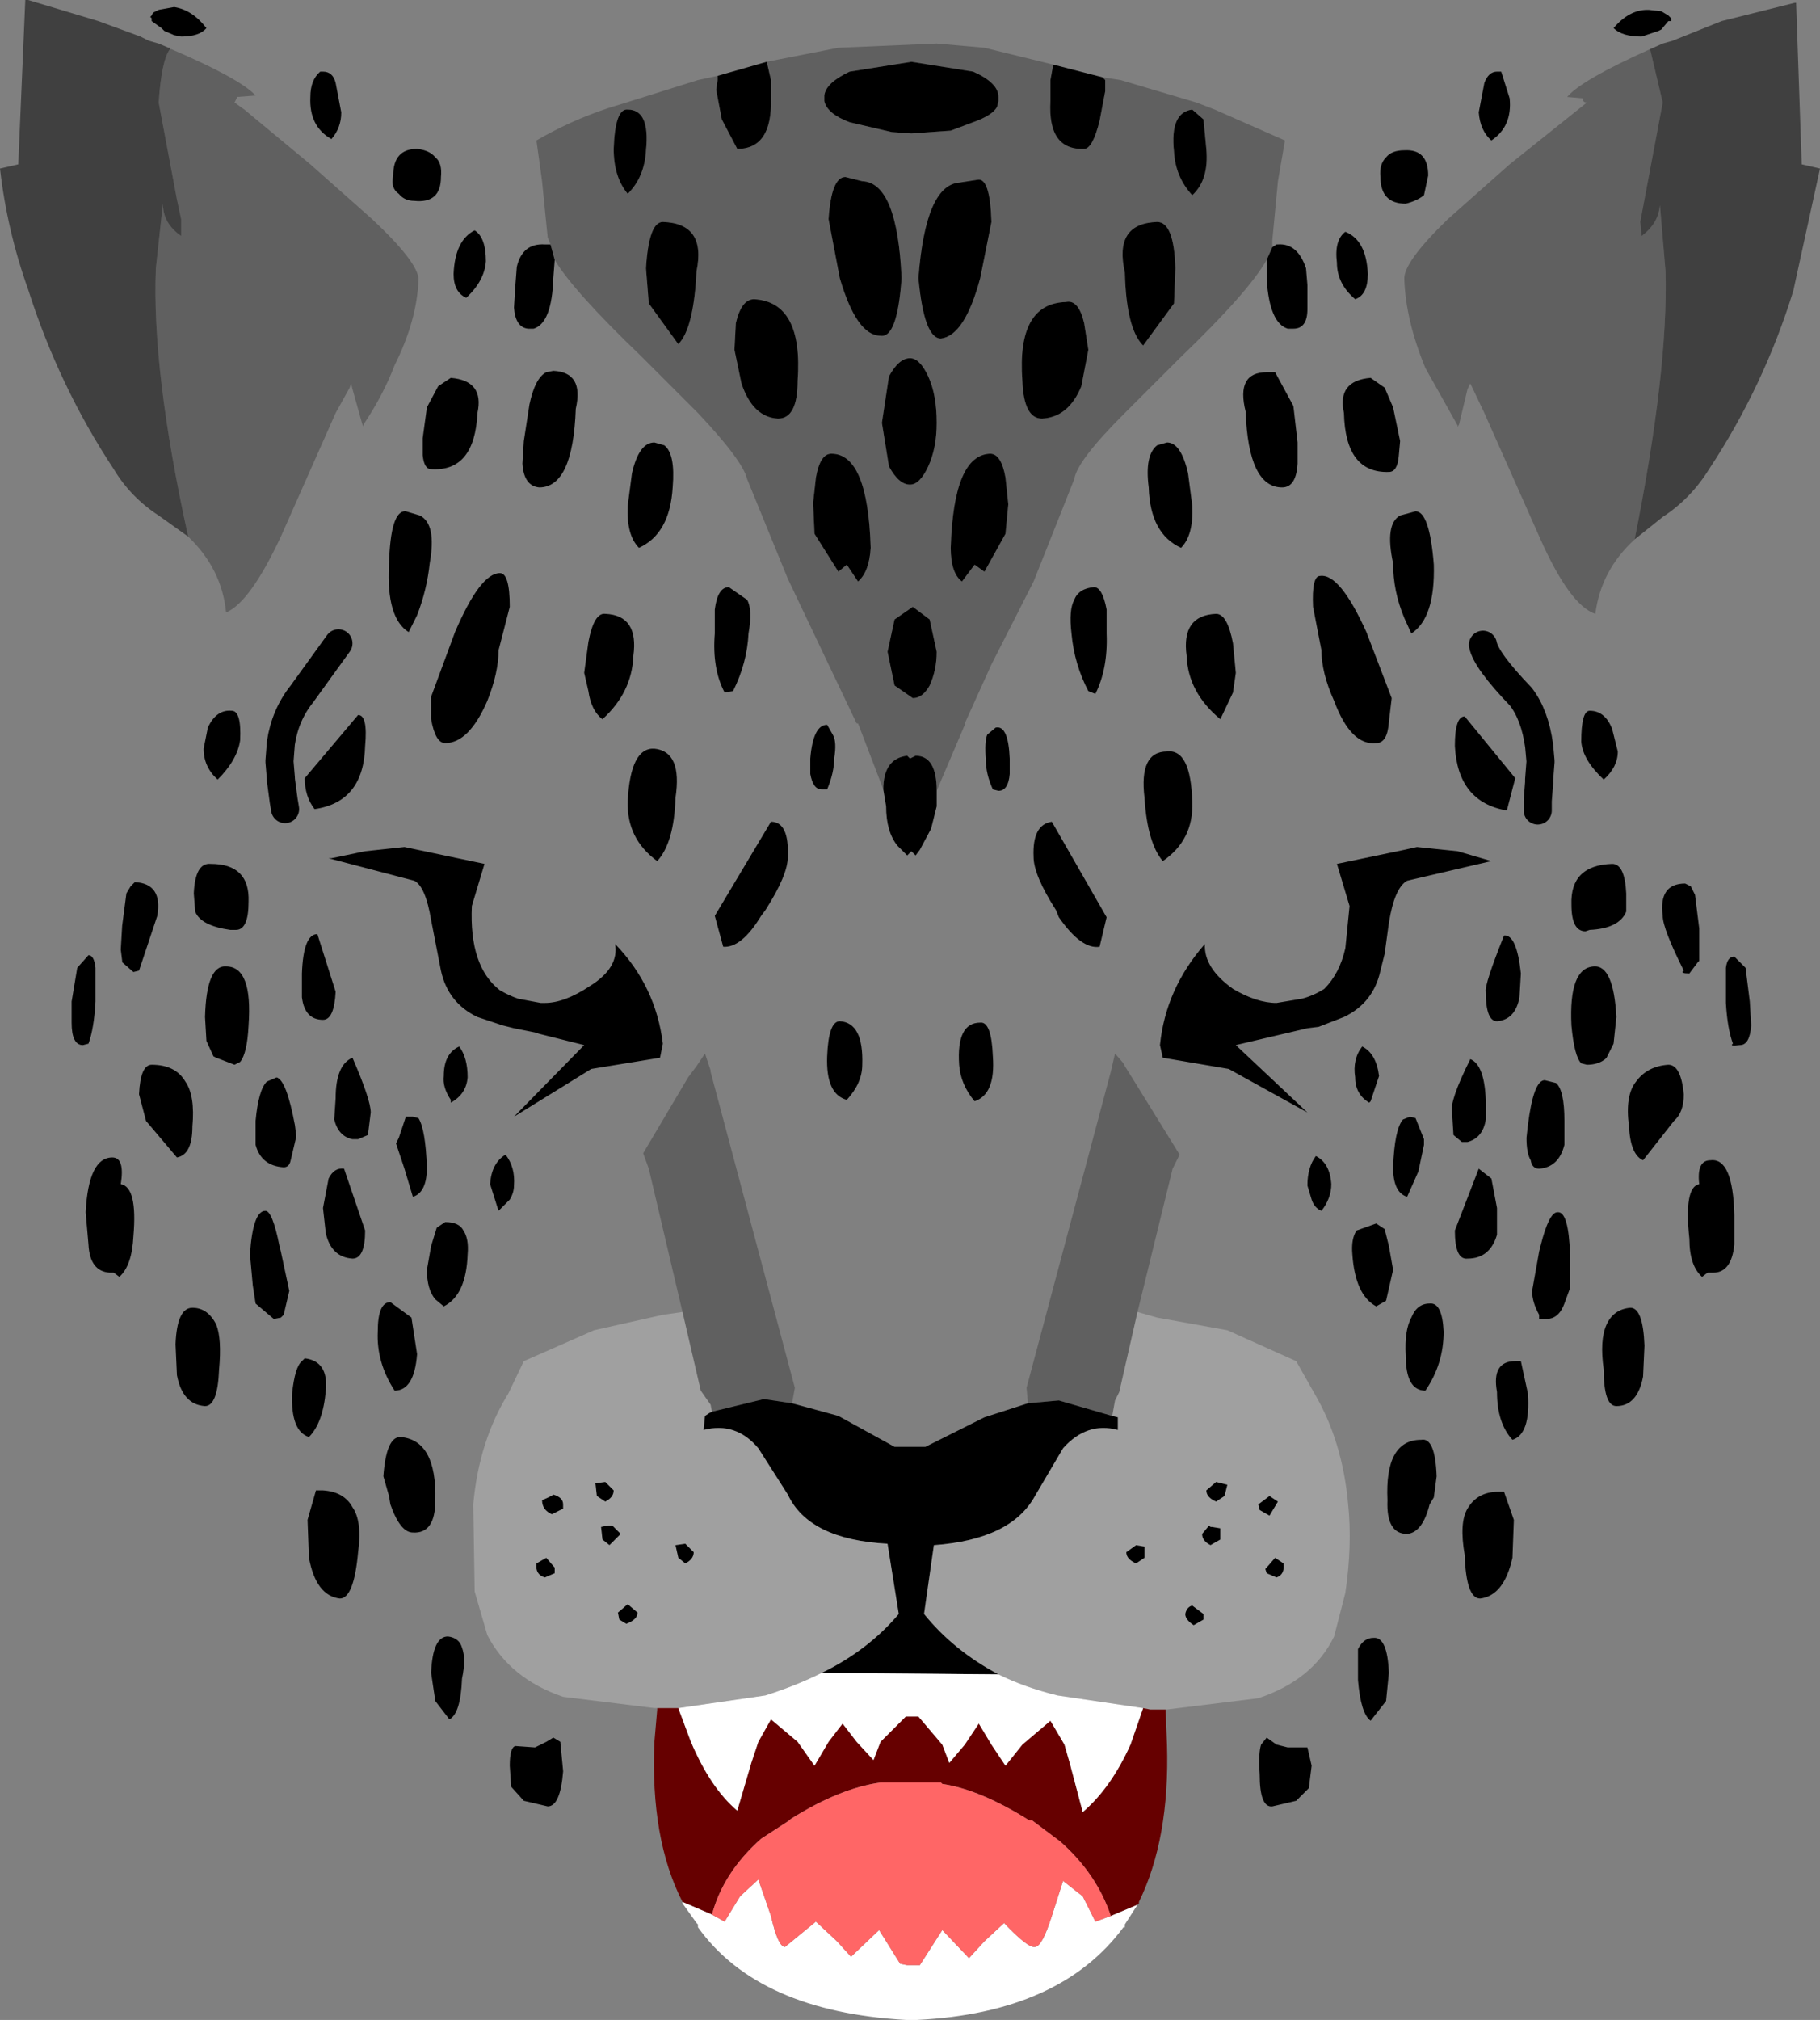 <?xml version="1.0" encoding="UTF-8" standalone="no"?>
<svg xmlns:xlink="http://www.w3.org/1999/xlink" height="71.9px" width="64.8px" xmlns="http://www.w3.org/2000/svg">
  <rect width="100%" height="100%" fill="#808080" stroke="none"/>
  <g transform="matrix(1.0, 0.0, 0.0, 1.0, 33.55, 197.4)">
    <path d="M19.3 -194.45 Q19.45 -194.85 19.75 -194.85 L19.9 -194.85 20.2 -193.9 Q20.3 -192.9 19.55 -192.4 19.15 -192.75 19.1 -193.4 L19.3 -194.45 M25.95 -196.75 L25.95 -196.65 25.85 -196.65 25.6 -196.35 25.5 -196.3 24.9 -196.1 Q24.2 -196.1 23.9 -196.4 24.45 -197.05 25.1 -197.05 L25.15 -197.05 25.6 -197.0 25.85 -196.85 25.95 -196.75 M5.7 -194.65 L5.8 -194.55 5.8 -194.15 5.6 -193.1 Q5.35 -192.1 5.05 -192.1 3.75 -192.05 3.85 -193.8 L3.85 -194.55 3.95 -195.1 5.7 -194.65 M-6.25 -195.2 L-6.1 -194.55 -6.1 -193.9 Q-6.05 -192.1 -7.3 -192.1 L-7.85 -193.15 -8.05 -194.2 -8.0 -194.55 -8.0 -194.7 -6.25 -195.2 M-13.95 -188.7 L-13.8 -188.15 -13.85 -187.5 Q-13.9 -185.9 -14.55 -185.7 L-14.75 -185.7 Q-15.2 -185.75 -15.25 -186.45 L-15.2 -187.25 -15.15 -187.9 Q-14.95 -188.75 -14.15 -188.7 L-13.95 -188.7 M-2.1 -169.3 Q-2.1 -170.4 -1.25 -170.5 L-1.15 -170.4 -0.95 -170.5 Q-0.2 -170.5 -0.2 -169.25 L-0.2 -168.7 -0.4 -167.9 -0.8 -167.15 -0.95 -166.95 -1.1 -167.1 -1.25 -166.95 -1.6 -167.3 Q-2.0 -167.8 -2.0 -168.7 L-2.1 -169.3 M11.55 -188.15 L11.75 -188.6 11.9 -188.7 11.95 -188.7 Q12.65 -188.75 12.95 -187.85 L13.0 -187.25 13.0 -186.4 Q13.0 -185.7 12.5 -185.7 L12.3 -185.7 Q11.65 -185.9 11.55 -187.45 L11.55 -188.15 M16.5 -190.15 Q15.6 -190.15 15.6 -191.1 15.55 -191.55 15.8 -191.8 16.0 -192.05 16.45 -192.05 17.3 -192.1 17.3 -191.15 L17.15 -190.45 Q16.9 -190.25 16.5 -190.15 M14.7 -186.75 Q14.05 -187.3 14.05 -188.05 13.95 -188.85 14.35 -189.15 15.1 -188.85 15.15 -187.65 15.15 -186.9 14.7 -186.75 M8.9 -193.5 L9.3 -193.15 9.4 -192.1 Q9.5 -191.0 8.9 -190.45 8.3 -191.1 8.25 -192.0 8.1 -193.4 8.9 -193.5 M2.0 -193.8 L1.95 -193.6 Q1.8 -193.3 1.1 -193.05 L0.3 -192.75 -1.1 -192.65 -1.8 -192.7 -3.3 -193.05 Q-4.1 -193.35 -4.2 -193.8 L-4.2 -194.0 Q-4.15 -194.45 -3.3 -194.85 L-1.1 -195.2 1.1 -194.85 Q2.0 -194.45 2.0 -193.95 L2.0 -193.8 M7.65 -189.5 Q8.25 -189.5 8.3 -187.85 L8.25 -186.6 7.15 -185.1 Q6.55 -185.7 6.5 -187.7 6.1 -189.45 7.65 -189.5 M1.75 -189.5 L1.35 -187.5 Q0.8 -185.45 -0.05 -185.35 -0.65 -185.35 -0.85 -187.5 -0.6 -190.8 0.6 -190.9 L1.25 -191.0 Q1.7 -191.1 1.75 -189.5 M4.4 -186.65 Q4.85 -186.75 5.05 -185.9 L5.2 -184.95 4.95 -183.65 Q4.5 -182.55 3.55 -182.5 2.9 -182.5 2.85 -183.85 2.65 -186.6 4.4 -186.65 M8.0 -181.65 Q8.5 -181.65 8.75 -180.55 L8.9 -179.4 Q8.95 -178.35 8.5 -177.9 7.4 -178.4 7.35 -180.05 7.2 -181.2 7.65 -181.55 L8.0 -181.65 M2.25 -180.4 L2.35 -179.45 2.25 -178.4 1.5 -177.05 1.15 -177.3 0.7 -176.7 Q0.3 -177.0 0.3 -177.9 0.4 -181.2 1.7 -181.25 2.1 -181.25 2.25 -180.4 M20.1 -168.55 Q18.35 -168.85 18.25 -170.85 18.25 -171.9 18.6 -171.9 L20.4 -169.7 20.1 -168.55 M16.3 -179.05 L16.85 -179.2 Q17.35 -179.2 17.5 -177.3 17.55 -175.4 16.7 -174.85 L16.45 -175.4 Q16.05 -176.35 16.05 -177.35 15.75 -178.75 16.3 -179.05 M13.2 -175.8 Q13.15 -176.9 13.45 -176.9 14.15 -177.0 15.1 -174.9 L16.0 -172.55 15.9 -171.7 Q15.85 -170.95 15.45 -170.95 14.55 -170.85 13.95 -172.45 13.5 -173.45 13.5 -174.25 L13.2 -175.8 M10.8 -182.75 Q10.45 -184.15 11.55 -184.15 L11.85 -184.15 12.5 -182.95 12.65 -181.65 12.65 -180.9 Q12.6 -180.05 12.1 -180.05 10.9 -180.05 10.8 -182.75 M15.75 -183.6 L16.05 -182.9 16.3 -181.7 16.25 -181.15 Q16.2 -180.6 15.9 -180.6 14.35 -180.55 14.3 -182.7 14.05 -183.85 15.25 -183.95 L15.75 -183.6 M8.7 -174.05 Q8.5 -175.5 9.75 -175.55 10.15 -175.55 10.35 -174.5 L10.45 -173.45 10.35 -172.75 9.9 -171.8 Q8.75 -172.75 8.7 -174.05 M4.6 -174.85 Q4.5 -175.7 4.7 -176.05 4.85 -176.45 5.4 -176.5 5.7 -176.5 5.85 -175.7 L5.85 -174.85 Q5.9 -173.6 5.45 -172.7 L5.2 -172.8 Q4.7 -173.75 4.6 -174.85 M18.35 -167.1 L19.55 -166.75 16.55 -166.05 Q16.1 -165.8 15.9 -164.55 L15.75 -163.45 15.6 -162.85 Q15.35 -161.7 14.3 -161.2 L13.4 -160.85 13.0 -160.8 10.45 -160.2 13.0 -157.8 10.2 -159.35 7.85 -159.75 7.75 -160.2 Q7.95 -162.2 9.35 -163.8 9.3 -162.95 10.35 -162.2 11.2 -161.7 11.9 -161.7 L12.8 -161.85 Q13.2 -161.95 13.6 -162.2 14.15 -162.75 14.35 -163.65 L14.5 -165.15 14.05 -166.65 16.45 -167.15 16.9 -167.25 18.35 -167.1 M4.05 -165.0 Q3.25 -166.25 3.25 -166.9 3.2 -168.05 3.9 -168.15 L5.85 -164.75 5.6 -163.7 Q4.95 -163.6 4.15 -164.75 L4.05 -165.0 M1.9 -171.5 Q2.35 -171.6 2.4 -170.4 L2.4 -169.85 Q2.35 -169.25 2.0 -169.25 L1.8 -169.3 Q1.55 -169.85 1.55 -170.35 1.5 -171.0 1.6 -171.25 L1.9 -171.5 M7.2 -169.0 Q7.0 -170.65 8.0 -170.65 8.85 -170.75 8.9 -168.85 8.95 -167.5 7.85 -166.75 7.3 -167.4 7.2 -169.0 M19.35 -162.1 Q19.3 -162.35 20.0 -164.1 20.45 -164.15 20.6 -162.75 L20.55 -161.9 Q20.4 -161.1 19.75 -161.05 19.35 -161.05 19.35 -162.1 M-5.35 -147.45 L-3.7 -147.0 -1.7 -145.9 -0.6 -145.9 1.5 -146.95 3.05 -147.45 4.15 -147.55 6.05 -147.0 6.25 -146.95 6.25 -146.5 Q5.15 -146.8 4.3 -145.85 L3.3 -144.15 Q2.45 -142.6 -0.3 -142.4 L-0.65 -139.95 Q0.4 -138.65 2.0 -137.8 L-4.3 -137.85 Q-2.65 -138.65 -1.55 -139.95 L-1.95 -142.45 Q-4.75 -142.6 -5.5 -144.2 L-6.55 -145.85 Q-7.35 -146.8 -8.5 -146.5 L-8.45 -147.0 -8.3 -147.1 -8.2 -147.15 -6.35 -147.6 -5.35 -147.45 M23.05 -172.1 Q23.6 -172.1 23.85 -171.45 L24.05 -170.65 Q24.05 -170.1 23.55 -169.65 22.8 -170.35 22.75 -171.0 22.75 -172.1 23.05 -172.1 M16.7 -150.5 Q16.9 -151.0 17.35 -151.0 17.8 -151.05 17.85 -150.0 17.85 -148.85 17.2 -147.9 16.5 -147.9 16.5 -149.15 16.45 -150.05 16.7 -150.5 M14.6 -152.75 Q14.55 -153.3 14.75 -153.6 L15.45 -153.85 15.75 -153.65 15.9 -153.05 16.05 -152.2 15.8 -151.1 15.45 -150.9 Q14.7 -151.3 14.6 -152.75 M13.15 -154.7 L13.0 -155.2 Q13.0 -155.85 13.3 -156.25 13.8 -156.0 13.85 -155.25 13.85 -154.75 13.5 -154.3 13.25 -154.4 13.15 -154.7 M19.1 -155.8 L19.55 -155.45 19.75 -154.4 19.75 -153.45 Q19.5 -152.6 18.7 -152.6 18.25 -152.55 18.25 -153.6 L19.1 -155.8 M16.85 -157.6 L17.15 -156.85 17.15 -156.65 16.95 -155.7 16.55 -154.8 Q16.05 -154.95 16.05 -155.85 16.1 -157.2 16.4 -157.55 L16.65 -157.65 16.85 -157.6 M15.55 -159.1 L15.25 -158.2 15.2 -158.15 Q14.7 -158.45 14.7 -159.05 14.6 -159.7 14.95 -160.15 15.45 -159.9 15.55 -159.1 M18.8 -159.7 Q19.3 -159.5 19.35 -158.25 L19.35 -157.55 Q19.25 -156.9 18.7 -156.75 L18.5 -156.75 18.2 -157.0 18.15 -157.8 Q18.05 -158.2 18.8 -159.7 M1.15 -158.2 Q0.65 -158.8 0.6 -159.5 0.5 -161.0 1.35 -161.0 1.75 -161.05 1.8 -159.8 1.9 -158.45 1.15 -158.2 M15.85 -144.0 Q15.75 -146.15 17.05 -146.15 17.55 -146.25 17.6 -144.85 L17.5 -144.1 17.35 -143.85 Q17.1 -142.85 16.55 -142.8 15.8 -142.8 15.85 -144.0 M20.35 -143.3 L20.3 -141.95 Q20.0 -140.6 19.15 -140.5 18.65 -140.5 18.6 -142.05 18.4 -143.2 18.7 -143.7 19.05 -144.3 19.8 -144.3 L20.0 -144.3 20.35 -143.3 M23.55 -148.65 Q23.4 -149.7 23.65 -150.25 23.9 -150.8 24.5 -150.85 24.95 -150.85 25.0 -149.5 L24.95 -148.4 Q24.75 -147.35 24.0 -147.35 23.55 -147.35 23.55 -148.65 M20.4 -148.95 L20.6 -148.95 20.85 -147.8 Q20.95 -146.35 20.3 -146.15 19.75 -146.75 19.75 -147.85 19.55 -148.95 20.4 -148.95 M21.9 -154.25 Q22.3 -154.3 22.35 -152.75 L22.35 -151.55 22.15 -151.0 Q21.95 -150.45 21.5 -150.45 L21.25 -150.45 21.25 -150.6 Q21.0 -151.05 21.0 -151.45 L21.25 -152.85 21.3 -153.05 Q21.6 -154.25 21.9 -154.25 M21.45 -158.95 L21.85 -158.85 Q22.15 -158.6 22.15 -157.5 L22.15 -156.65 Q21.95 -155.85 21.25 -155.8 21.0 -155.8 20.95 -156.1 20.8 -156.35 20.8 -156.9 L20.85 -157.35 Q21.05 -158.95 21.45 -158.95 M26.4 -158.45 Q26.4 -157.8 26.05 -157.5 L24.95 -156.1 Q24.5 -156.3 24.45 -157.3 24.3 -158.4 24.7 -158.9 25.1 -159.45 25.85 -159.5 26.3 -159.5 26.4 -158.45 M26.95 -155.25 Q26.85 -156.1 27.35 -156.1 28.15 -156.2 28.2 -154.15 L28.2 -153.1 Q28.1 -152.1 27.45 -152.1 L27.25 -152.1 27.05 -151.95 Q26.6 -152.35 26.6 -153.3 26.4 -155.15 26.95 -155.25 M28.6 -162.95 L28.75 -161.75 28.8 -160.9 Q28.75 -160.2 28.4 -160.2 28.0 -160.15 28.15 -160.25 27.95 -160.8 27.9 -161.7 L27.9 -162.95 Q27.95 -163.35 28.2 -163.35 L28.6 -162.95 M26.45 -165.95 L26.65 -165.85 26.8 -165.55 26.95 -164.35 26.95 -163.6 26.95 -163.2 26.9 -163.15 26.6 -162.75 Q26.25 -162.75 26.4 -162.85 25.65 -164.35 25.65 -164.8 25.5 -165.95 26.45 -165.95 M23.2 -163.0 Q23.9 -163.05 24.0 -161.2 L23.9 -160.25 23.65 -159.75 23.6 -159.7 Q23.35 -159.5 22.95 -159.5 L22.75 -159.55 Q22.5 -159.8 22.4 -160.9 22.3 -162.95 23.2 -163.0 M24.35 -165.6 L24.35 -164.95 Q24.1 -164.35 23.05 -164.3 L22.9 -164.25 Q22.4 -164.25 22.4 -165.2 22.35 -166.6 23.85 -166.65 24.3 -166.65 24.35 -165.6 M11.3 -143.65 L11.25 -143.85 11.65 -144.15 11.95 -143.95 11.65 -143.45 11.3 -143.65 M14.8 -137.6 L14.8 -138.7 Q15.0 -139.1 15.35 -139.1 15.85 -139.15 15.9 -137.85 L15.8 -136.85 15.25 -136.15 Q14.9 -136.4 14.8 -137.6 M12.15 -141.75 Q12.2 -141.35 11.9 -141.25 L11.55 -141.4 11.5 -141.55 11.85 -141.95 12.15 -141.75 M8.65 -139.95 Q8.7 -140.2 8.9 -140.25 L9.3 -139.95 9.3 -139.75 8.95 -139.55 Q8.65 -139.75 8.65 -139.95 M9.55 -143.05 L9.6 -143.05 9.9 -143.0 9.9 -142.6 9.55 -142.4 Q9.25 -142.55 9.25 -142.8 L9.5 -143.1 9.55 -143.05 M9.75 -143.95 Q9.4 -144.1 9.4 -144.35 L9.75 -144.65 10.15 -144.55 10.05 -144.15 9.75 -143.95 M6.9 -142.4 L7.2 -142.35 7.2 -141.95 6.9 -141.75 Q6.55 -141.9 6.55 -142.15 L6.9 -142.4 M13.0 -135.2 L13.15 -134.55 13.05 -133.75 12.6 -133.3 11.75 -133.1 Q11.3 -133.05 11.3 -134.25 11.25 -135.0 11.35 -135.3 L11.55 -135.55 11.9 -135.3 12.3 -135.2 13.0 -135.2 M-6.7 -186.75 Q-4.95 -186.65 -5.15 -183.85 -5.15 -182.5 -5.85 -182.5 -6.75 -182.55 -7.15 -183.75 L-7.4 -184.95 -7.35 -185.9 Q-7.15 -186.75 -6.7 -186.75 M-8.75 -187.75 Q-8.85 -185.7 -9.4 -185.15 L-10.45 -186.6 -10.55 -187.85 Q-10.45 -189.5 -9.95 -189.5 -8.4 -189.45 -8.75 -187.75 M-3.45 -191.1 L-2.85 -190.95 Q-1.6 -190.9 -1.45 -187.5 -1.6 -185.35 -2.2 -185.45 -3.05 -185.45 -3.65 -187.5 L-4.05 -189.6 Q-3.95 -191.1 -3.45 -191.1 M-10.55 -192.05 Q-10.6 -191.1 -11.2 -190.5 -11.7 -191.1 -11.7 -192.1 -11.65 -193.55 -11.2 -193.5 -10.4 -193.5 -10.55 -192.05 M-18.05 -191.8 Q-17.8 -191.6 -17.85 -191.1 -17.85 -190.15 -18.8 -190.25 -19.15 -190.25 -19.35 -190.5 -19.65 -190.7 -19.55 -191.15 -19.55 -192.1 -18.7 -192.1 -18.25 -192.05 -18.05 -191.8 M-17.4 -187.65 Q-17.35 -188.85 -16.65 -189.2 -16.25 -188.95 -16.25 -188.1 -16.3 -187.4 -16.95 -186.8 -17.4 -187.0 -17.4 -187.65 M-14.95 -180.9 L-14.9 -181.7 -14.7 -183.0 Q-14.5 -183.95 -14.1 -184.15 L-13.85 -184.2 Q-12.75 -184.15 -13.05 -182.85 -13.15 -180.05 -14.35 -180.05 -14.9 -180.1 -14.95 -180.9 M-10.25 -181.65 L-9.9 -181.55 Q-9.5 -181.25 -9.6 -180.05 -9.7 -178.4 -10.8 -177.9 -11.25 -178.35 -11.2 -179.4 L-11.05 -180.55 Q-10.8 -181.65 -10.25 -181.65 M-17.95 -183.65 L-17.5 -183.95 Q-16.3 -183.85 -16.55 -182.7 -16.65 -180.6 -18.2 -180.7 -18.45 -180.7 -18.5 -181.2 L-18.5 -181.8 -18.35 -182.9 -17.95 -183.65 M-19.1 -179.2 L-18.6 -179.05 Q-18.0 -178.75 -18.25 -177.35 -18.35 -176.4 -18.7 -175.5 L-19.0 -174.9 Q-19.8 -175.4 -19.7 -177.3 -19.65 -179.25 -19.1 -179.2 M-15.8 -174.25 Q-15.8 -173.45 -16.2 -172.45 -16.85 -170.95 -17.7 -170.95 -18.05 -170.95 -18.2 -171.8 L-18.2 -172.6 -17.35 -174.9 Q-16.45 -177.0 -15.75 -177.0 -15.4 -177.0 -15.4 -175.8 L-15.8 -174.25 M-12.6 -174.55 Q-12.4 -175.6 -12.0 -175.55 -10.8 -175.5 -11.0 -174.05 -11.05 -172.75 -12.1 -171.8 -12.5 -172.1 -12.6 -172.8 L-12.75 -173.45 -12.6 -174.55 M-1.15 -184.65 Q-0.8 -184.65 -0.5 -184.0 -0.2 -183.35 -0.2 -182.35 -0.2 -181.45 -0.5 -180.8 -0.8 -180.15 -1.15 -180.15 -1.55 -180.15 -1.9 -180.8 L-2.15 -182.35 -1.9 -184.0 Q-1.55 -184.65 -1.15 -184.65 M-4.5 -180.4 Q-4.35 -181.25 -3.95 -181.25 -2.65 -181.25 -2.55 -177.9 -2.6 -177.05 -3.0 -176.7 L-3.4 -177.3 -3.7 -177.05 -4.55 -178.4 -4.6 -179.5 -4.5 -180.4 M-6.9 -174.85 Q-6.95 -173.8 -7.45 -172.8 L-7.75 -172.75 Q-8.2 -173.6 -8.1 -174.85 L-8.1 -175.7 Q-8.0 -176.5 -7.6 -176.5 L-6.95 -176.05 Q-6.75 -175.7 -6.9 -174.85 M-0.2 -174.2 Q-0.2 -173.55 -0.45 -173.0 -0.7 -172.55 -1.05 -172.55 L-1.7 -173.0 -1.95 -174.2 -1.7 -175.35 -1.05 -175.8 -0.45 -175.35 -0.2 -174.2 M-22.15 -194.85 L-22.05 -194.85 Q-21.7 -194.85 -21.6 -194.45 L-21.4 -193.4 Q-21.4 -192.85 -21.75 -192.45 -22.55 -192.9 -22.5 -193.95 -22.5 -194.55 -22.15 -194.85 M-27.35 -196.15 L-27.7 -196.3 -27.8 -196.4 -28.15 -196.65 -28.15 -196.75 -28.2 -196.8 -28.15 -196.85 -28.1 -196.95 -27.9 -197.05 -27.35 -197.15 Q-26.7 -197.05 -26.2 -196.4 -26.45 -196.1 -27.1 -196.1 L-27.35 -196.15 M-20.55 -170.85 Q-20.6 -168.85 -22.35 -168.6 -22.7 -169.05 -22.7 -169.7 L-20.8 -171.95 Q-20.45 -171.95 -20.55 -170.85 M-25.0 -171.05 Q-25.1 -170.35 -25.8 -169.65 -26.3 -170.1 -26.3 -170.75 L-26.15 -171.5 Q-25.85 -172.15 -25.3 -172.1 -24.95 -172.1 -25.0 -171.05 M-26.65 -165.6 Q-26.6 -166.7 -26.05 -166.65 -24.65 -166.65 -24.7 -165.3 -24.7 -164.3 -25.15 -164.3 L-25.35 -164.3 Q-26.4 -164.45 -26.6 -164.95 L-26.65 -165.6 M-29.05 -165.6 L-28.9 -165.85 -28.75 -166.0 Q-27.75 -165.95 -27.95 -164.8 L-28.6 -162.85 -28.8 -162.8 -29.2 -163.15 -29.2 -163.2 -29.25 -163.6 -29.2 -164.45 -29.05 -165.6 M-30.15 -161.75 Q-30.2 -160.8 -30.4 -160.25 L-30.6 -160.2 Q-31.0 -160.2 -31.0 -161.0 L-31.0 -161.75 -30.8 -162.95 -30.4 -163.4 Q-30.2 -163.4 -30.15 -162.95 L-30.15 -161.75 M-25.5 -163.0 Q-24.55 -163.0 -24.7 -160.9 -24.75 -159.9 -25.0 -159.6 L-25.2 -159.5 -25.85 -159.75 -25.95 -159.8 -26.2 -160.35 -26.25 -161.2 Q-26.2 -163.05 -25.5 -163.0 M-21.6 -162.1 Q-21.65 -161.1 -22.05 -161.1 -22.7 -161.1 -22.8 -161.9 L-22.8 -162.75 Q-22.75 -164.15 -22.25 -164.15 L-21.6 -162.1 M-21.85 -166.85 L-21.75 -166.85 -20.55 -167.1 -19.15 -167.25 -16.3 -166.65 -16.75 -165.15 Q-16.85 -163.0 -15.75 -162.15 -15.4 -161.95 -15.1 -161.85 L-14.3 -161.7 -14.15 -161.7 Q-13.45 -161.7 -12.55 -162.3 -11.5 -162.95 -11.65 -163.8 -10.2 -162.3 -9.95 -160.25 L-10.05 -159.75 -12.5 -159.35 -15.25 -157.65 -12.75 -160.2 -14.35 -160.6 -14.5 -160.65 -15.25 -160.8 -15.65 -160.9 -16.55 -161.2 Q-17.6 -161.7 -17.85 -162.85 L-18.2 -164.65 Q-18.4 -165.85 -18.8 -166.05 L-21.85 -166.85 M-30.5 -154.25 Q-30.4 -156.2 -29.55 -156.2 -29.1 -156.2 -29.25 -155.25 -28.65 -155.15 -28.8 -153.4 -28.85 -152.35 -29.3 -151.95 L-29.5 -152.1 -29.65 -152.1 Q-30.35 -152.15 -30.4 -153.1 L-30.5 -154.25 M-21.0 -159.75 Q-20.35 -158.25 -20.35 -157.8 L-20.45 -157.0 -20.8 -156.85 -21.0 -156.85 Q-21.5 -156.95 -21.65 -157.55 L-21.6 -158.3 Q-21.6 -159.5 -21.0 -159.75 M-23.7 -159.05 Q-23.35 -158.95 -23.05 -157.35 L-23.0 -156.95 -23.2 -156.1 Q-23.25 -155.85 -23.45 -155.85 -24.25 -155.9 -24.45 -156.65 L-24.45 -157.5 Q-24.35 -158.6 -24.05 -158.9 L-23.7 -159.05 M-21.3 -155.8 L-20.55 -153.6 Q-20.55 -152.6 -21.0 -152.6 -21.75 -152.65 -21.95 -153.5 L-22.05 -154.4 -21.85 -155.45 Q-21.65 -155.85 -21.3 -155.8 M-28.15 -159.5 Q-27.3 -159.5 -26.95 -158.9 -26.6 -158.4 -26.7 -157.3 -26.7 -156.3 -27.25 -156.2 L-28.35 -157.5 -28.6 -158.45 Q-28.55 -159.5 -28.15 -159.5 M-26.7 -150.85 Q-26.15 -150.85 -25.85 -150.25 -25.65 -149.75 -25.75 -148.65 -25.8 -147.35 -26.25 -147.35 -27.05 -147.4 -27.25 -148.45 L-27.3 -149.55 Q-27.25 -150.85 -26.7 -150.85 M-24.65 -152.75 Q-24.55 -154.3 -24.1 -154.3 -23.85 -154.3 -23.6 -153.05 L-23.55 -152.85 -23.25 -151.45 -23.45 -150.6 -23.55 -150.5 -23.8 -150.45 -24.45 -151.0 -24.55 -151.65 -24.65 -152.75 M-22.7 -149.05 Q-21.85 -148.95 -21.95 -147.9 -22.05 -146.75 -22.55 -146.25 -23.2 -146.45 -23.15 -147.8 -23.05 -148.75 -22.8 -148.95 L-22.7 -149.05 M-3.9 -171.25 Q-3.75 -171.0 -3.85 -170.4 -3.85 -169.9 -4.1 -169.3 L-4.3 -169.3 Q-4.6 -169.3 -4.7 -169.85 L-4.7 -170.4 Q-4.6 -171.6 -4.1 -171.6 L-3.9 -171.25 M-7.8 -163.7 L-8.1 -164.8 -6.1 -168.15 Q-5.45 -168.15 -5.5 -166.9 -5.5 -166.25 -6.3 -165.0 L-6.45 -164.8 Q-7.15 -163.65 -7.8 -163.7 M-10.25 -170.75 Q-9.25 -170.65 -9.5 -169.0 -9.55 -167.4 -10.15 -166.75 -11.25 -167.55 -11.2 -168.9 -11.1 -170.8 -10.25 -170.75 M-16.9 -159.05 Q-16.95 -158.45 -17.5 -158.15 L-17.5 -158.25 Q-17.8 -158.7 -17.75 -159.1 -17.75 -159.9 -17.2 -160.15 -16.9 -159.75 -16.9 -159.05 M-18.85 -157.65 L-18.65 -157.6 Q-18.4 -157.2 -18.35 -155.85 -18.35 -154.95 -18.85 -154.8 L-19.15 -155.8 -19.45 -156.7 -19.35 -156.9 -19.1 -157.65 -18.85 -157.65 M-15.25 -155.2 Q-15.25 -154.95 -15.4 -154.7 L-15.8 -154.3 -16.1 -155.25 Q-16.05 -156.0 -15.55 -156.3 -15.2 -155.85 -15.25 -155.2 M-17.05 -153.6 Q-16.85 -153.3 -16.9 -152.75 -16.95 -151.3 -17.75 -150.9 L-18.05 -151.15 Q-18.35 -151.5 -18.35 -152.2 L-18.2 -153.05 -18.0 -153.7 -17.7 -153.9 Q-17.2 -153.9 -17.05 -153.6 M-19.65 -151.05 L-18.9 -150.5 -18.7 -149.2 Q-18.8 -147.9 -19.5 -147.9 -20.15 -148.9 -20.1 -150.0 -20.1 -151.05 -19.65 -151.05 M-4.1 -159.8 Q-4.05 -161.05 -3.65 -161.05 -2.8 -161.0 -2.85 -159.5 -2.85 -158.85 -3.4 -158.25 -4.15 -158.45 -4.1 -159.8 M-9.15 -142.45 L-8.85 -142.15 Q-8.85 -141.9 -9.15 -141.75 L-9.4 -141.95 -9.5 -142.4 -9.15 -142.45 M-13.5 -143.85 L-13.5 -143.7 -13.9 -143.5 Q-14.25 -143.65 -14.25 -144.0 -13.9 -144.15 -13.85 -144.2 -13.5 -144.1 -13.5 -143.85 M-12.35 -144.6 L-12.0 -144.65 -11.7 -144.35 Q-11.7 -144.1 -12.0 -143.95 L-12.3 -144.15 -12.35 -144.6 M-12.15 -143.05 L-11.9 -143.1 -11.75 -143.1 -11.45 -142.8 -11.85 -142.4 -12.1 -142.6 -12.15 -143.05 M-19.3 -146.25 Q-18.0 -146.15 -18.05 -144.0 -18.05 -142.8 -18.85 -142.85 -19.3 -142.85 -19.65 -143.85 L-19.7 -144.15 -19.9 -144.85 Q-19.8 -146.25 -19.3 -146.25 M-17.6 -139.15 Q-17.2 -139.1 -17.1 -138.75 -16.95 -138.35 -17.1 -137.65 -17.15 -136.4 -17.55 -136.2 L-18.05 -136.85 -18.2 -137.85 Q-18.15 -139.15 -17.6 -139.15 M-11.25 -139.6 L-11.5 -139.75 -11.55 -140.0 -11.2 -140.3 -10.85 -140.0 Q-10.85 -139.75 -11.25 -139.6 M-13.8 -141.4 L-14.15 -141.25 Q-14.5 -141.35 -14.45 -141.75 L-14.1 -141.95 -13.8 -141.6 -13.8 -141.4 M-13.6 -135.4 L-13.5 -134.35 Q-13.6 -133.1 -14.05 -133.1 L-14.9 -133.3 -15.35 -133.8 -15.4 -134.55 Q-15.4 -135.2 -15.2 -135.25 L-14.5 -135.2 -14.1 -135.4 -13.85 -135.55 -13.6 -135.4 M-22.3 -144.35 L-22.05 -144.35 Q-21.3 -144.3 -21.0 -143.75 -20.65 -143.25 -20.8 -142.15 -20.95 -140.5 -21.45 -140.5 -22.3 -140.6 -22.55 -141.95 L-22.6 -143.3 -22.3 -144.35" fill="#000000" fill-rule="evenodd" stroke="none"/>
    <path d="M7.95 -136.55 L8.0 -135.3 Q8.1 -131.95 7.0 -129.7 L7.0 -129.65 6.95 -129.6 6.0 -129.2 Q5.5 -130.7 4.2 -131.85 L3.2 -132.6 3.1 -132.6 Q1.35 -133.7 0.0 -133.9 L-0.05 -133.95 -2.2 -133.95 Q-3.65 -133.75 -5.4 -132.65 L-5.45 -132.6 -6.45 -131.95 Q-7.8 -130.75 -8.2 -129.25 L-9.25 -129.7 Q-10.4 -131.95 -10.25 -135.4 L-10.15 -136.55 -10.15 -136.6 -9.7 -136.6 -9.4 -136.6 -8.95 -135.4 Q-8.25 -133.75 -7.3 -132.95 L-6.8 -134.65 -6.55 -135.4 -6.1 -136.2 -5.15 -135.4 -4.55 -134.55 -4.05 -135.4 -3.55 -136.05 -3.05 -135.4 -2.45 -134.75 -2.2 -135.4 -1.3 -136.3 -0.85 -136.3 0.0 -135.3 0.25 -134.65 0.8 -135.3 1.3 -136.05 1.75 -135.3 2.25 -134.55 2.85 -135.3 3.85 -136.15 4.35 -135.3 4.55 -134.6 5.0 -132.9 Q6.0 -133.75 6.7 -135.3 L7.15 -136.6 7.4 -136.55 7.95 -136.55" fill="#660000" fill-rule="evenodd" stroke="none"/>
    <path d="M6.95 -129.6 L6.5 -128.9 6.5 -128.8 6.45 -128.8 Q4.2 -125.75 -0.9 -125.5 L-1.3 -125.5 Q-6.55 -125.8 -8.7 -128.8 L-8.7 -128.9 -8.75 -128.95 -9.25 -129.65 -9.25 -129.7 -8.2 -129.25 -7.75 -129.0 -7.2 -129.9 -6.55 -130.5 -6.1 -129.2 Q-5.85 -128.1 -5.6 -128.1 L-4.5 -129.0 -3.75 -128.3 -3.25 -127.75 -2.25 -128.7 -1.5 -127.5 -1.25 -127.45 -0.8 -127.45 0.0 -128.7 0.95 -127.7 1.5 -128.3 2.2 -128.95 Q3.05 -128.05 3.3 -128.1 3.55 -128.1 3.9 -129.2 L4.3 -130.45 5.0 -129.9 5.45 -129.0 6.0 -129.2 6.95 -129.6 M2.0 -137.8 Q2.9 -137.35 4.1 -137.05 L7.15 -136.6 6.7 -135.3 Q6.0 -133.75 5.0 -132.9 L4.55 -134.6 4.35 -135.3 3.85 -136.15 2.85 -135.3 2.25 -134.55 1.75 -135.3 1.3 -136.05 0.8 -135.3 0.25 -134.65 0.0 -135.3 -0.85 -136.3 -1.3 -136.3 -2.2 -135.4 -2.45 -134.75 -3.05 -135.4 -3.55 -136.05 -4.05 -135.4 -4.55 -134.55 -5.15 -135.4 -6.1 -136.2 -6.55 -135.4 -6.8 -134.65 -7.3 -132.95 Q-8.25 -133.75 -8.95 -135.4 L-9.4 -136.6 -6.3 -137.05 Q-5.2 -137.4 -4.3 -137.85 L2.0 -137.8" fill="#ffffff" fill-rule="evenodd" stroke="none"/>
    <path d="M-8.2 -129.25 Q-7.8 -130.75 -6.45 -131.95 L-5.45 -132.6 -5.4 -132.65 Q-3.65 -133.75 -2.2 -133.95 L-0.05 -133.95 0.0 -133.9 Q1.35 -133.7 3.1 -132.6 L3.2 -132.6 4.2 -131.85 Q5.5 -130.7 6.0 -129.2 L5.45 -129.0 5.0 -129.9 4.3 -130.45 3.9 -129.2 Q3.55 -128.1 3.3 -128.1 3.05 -128.05 2.2 -128.95 L1.5 -128.3 0.95 -127.7 0.0 -128.7 -0.8 -127.45 -1.25 -127.45 -1.5 -127.5 -2.25 -128.7 -3.25 -127.75 -3.75 -128.3 -4.5 -129.0 -5.6 -128.1 Q-5.85 -128.1 -6.1 -129.2 L-6.55 -130.5 -7.2 -129.9 -7.75 -129.0 -8.2 -129.25" fill="#ff6666" fill-rule="evenodd" stroke="none"/>
    <path d="M25.2 -195.65 L25.65 -193.75 25.0 -190.3 24.85 -189.5 24.9 -189.0 Q25.5 -189.45 25.55 -190.1 L25.75 -187.75 Q25.85 -184.2 24.65 -178.2 23.45 -177.1 23.25 -175.55 22.35 -175.85 21.3 -178.2 L19.3 -182.7 18.8 -183.75 18.7 -183.55 18.4 -182.3 18.35 -182.2 18.35 -182.25 17.2 -184.3 Q16.5 -186.0 16.45 -187.45 16.4 -188.05 18.0 -189.6 L20.2 -191.55 22.95 -193.75 Q22.8 -193.75 22.8 -193.9 L22.25 -193.95 Q22.75 -194.55 25.2 -195.65 M5.7 -194.65 L6.35 -194.55 9.05 -193.75 9.7 -193.5 12.2 -192.4 11.95 -190.95 11.75 -188.85 11.75 -188.6 11.55 -188.15 Q10.9 -187.0 8.45 -184.65 L6.45 -182.65 Q4.8 -181.0 4.7 -180.35 L3.25 -176.7 1.75 -173.75 0.8 -171.65 0.8 -171.6 -0.2 -169.25 Q-0.2 -170.5 -0.95 -170.5 L-1.15 -170.4 -1.25 -170.5 Q-2.1 -170.4 -2.1 -169.3 L-3.0 -171.65 -3.05 -171.65 -4.05 -173.75 -5.5 -176.8 -6.95 -180.35 Q-7.1 -181.0 -8.7 -182.7 L-10.7 -184.7 Q-13.15 -187.05 -13.8 -188.15 L-13.95 -188.7 -14.05 -188.95 -14.25 -190.95 -14.45 -192.4 Q-13.25 -193.1 -11.9 -193.55 L-11.25 -193.75 -8.7 -194.55 -8.0 -194.7 -8.0 -194.55 -8.05 -194.2 -7.85 -193.15 -7.3 -192.1 Q-6.05 -192.1 -6.1 -193.9 L-6.1 -194.55 -6.25 -195.2 -3.7 -195.7 -0.2 -195.85 1.5 -195.7 3.95 -195.1 3.85 -194.55 3.85 -193.8 Q3.75 -192.05 5.05 -192.1 5.35 -192.1 5.6 -193.1 L5.8 -194.15 5.8 -194.55 5.7 -194.65 M2.0 -193.8 L2.0 -193.95 Q2.0 -194.45 1.1 -194.85 L-1.1 -195.2 -3.3 -194.85 Q-4.15 -194.45 -4.2 -194.0 L-4.2 -193.8 Q-4.1 -193.35 -3.3 -193.05 L-1.8 -192.7 -1.1 -192.65 0.3 -192.75 1.1 -193.05 Q1.8 -193.3 1.95 -193.6 L2.0 -193.8 M8.9 -193.5 Q8.1 -193.4 8.25 -192.0 8.3 -191.1 8.9 -190.45 9.5 -191.0 9.4 -192.1 L9.3 -193.15 8.9 -193.5 M4.4 -186.65 Q2.65 -186.6 2.85 -183.85 2.9 -182.5 3.55 -182.5 4.5 -182.55 4.95 -183.65 L5.2 -184.95 5.05 -185.9 Q4.85 -186.75 4.4 -186.65 M1.75 -189.5 Q1.7 -191.1 1.25 -191.0 L0.6 -190.9 Q-0.6 -190.8 -0.85 -187.5 -0.65 -185.35 -0.05 -185.35 0.8 -185.45 1.35 -187.5 L1.75 -189.5 M7.65 -189.5 Q6.1 -189.45 6.5 -187.7 6.55 -185.7 7.15 -185.1 L8.25 -186.6 8.3 -187.85 Q8.25 -189.5 7.65 -189.5 M2.25 -180.4 Q2.1 -181.25 1.7 -181.25 0.4 -181.2 0.3 -177.9 0.3 -177.0 0.7 -176.7 L1.15 -177.3 1.5 -177.05 2.25 -178.4 2.35 -179.45 2.25 -180.4 M3.05 -147.45 L3.0 -148.0 6.0 -159.25 6.15 -159.9 6.45 -159.55 6.5 -159.45 6.75 -159.05 8.45 -156.3 8.2 -155.8 6.95 -150.7 6.3 -147.85 6.15 -147.55 6.05 -147.0 4.15 -147.55 3.05 -147.45 M-9.25 -150.7 L-10.45 -155.8 -10.65 -156.35 -9.05 -159.05 -8.75 -159.45 -8.45 -159.9 -8.25 -159.3 -8.25 -159.25 -5.25 -148.0 -5.35 -147.45 -6.35 -147.6 -8.2 -147.15 -8.25 -147.4 -8.6 -147.9 -9.25 -150.7 M-10.55 -192.05 Q-10.4 -193.5 -11.2 -193.5 -11.65 -193.55 -11.7 -192.1 -11.7 -191.1 -11.2 -190.5 -10.6 -191.1 -10.55 -192.05 M-3.45 -191.1 Q-3.95 -191.1 -4.05 -189.6 L-3.65 -187.5 Q-3.05 -185.45 -2.2 -185.45 -1.6 -185.35 -1.45 -187.5 -1.6 -190.9 -2.85 -190.95 L-3.45 -191.1 M-8.75 -187.75 Q-8.4 -189.45 -9.95 -189.5 -10.45 -189.5 -10.55 -187.85 L-10.45 -186.6 -9.4 -185.15 Q-8.85 -185.7 -8.75 -187.75 M-6.7 -186.75 Q-7.15 -186.75 -7.35 -185.9 L-7.4 -184.95 -7.15 -183.75 Q-6.75 -182.55 -5.85 -182.5 -5.15 -182.5 -5.15 -183.85 -4.95 -186.65 -6.7 -186.75 M-4.5 -180.4 L-4.6 -179.5 -4.55 -178.4 -3.7 -177.05 -3.4 -177.3 -3.0 -176.7 Q-2.6 -177.05 -2.55 -177.9 -2.65 -181.25 -3.95 -181.25 -4.35 -181.25 -4.5 -180.4 M-1.15 -184.65 Q-1.55 -184.65 -1.9 -184.0 L-2.15 -182.35 -1.9 -180.8 Q-1.55 -180.15 -1.15 -180.15 -0.8 -180.15 -0.5 -180.8 -0.2 -181.45 -0.2 -182.35 -0.2 -183.35 -0.5 -184.0 -0.8 -184.65 -1.15 -184.65 M-0.2 -174.2 L-0.45 -175.35 -1.05 -175.8 -1.7 -175.35 -1.95 -174.2 -1.7 -173.0 -1.05 -172.55 Q-0.7 -172.55 -0.45 -173.0 -0.2 -173.55 -0.2 -174.2 M-27.5 -195.65 L-27.45 -195.65 Q-25.0 -194.6 -24.45 -194.0 L-25.1 -193.95 -25.2 -193.75 -24.85 -193.5 -22.5 -191.55 -20.3 -189.6 Q-18.65 -188.05 -18.65 -187.45 -18.7 -186.0 -19.5 -184.4 -19.9 -183.35 -20.6 -182.3 L-20.6 -182.2 -20.65 -182.3 -21.0 -183.55 -21.05 -183.75 -21.1 -183.6 -21.6 -182.7 -23.55 -178.3 Q-24.65 -175.95 -25.5 -175.6 -25.65 -177.15 -26.85 -178.3 -28.15 -184.2 -28.0 -187.85 L-27.75 -190.15 Q-27.75 -189.45 -27.1 -189.0 L-27.1 -189.6 -27.25 -190.3 -27.9 -193.75 Q-27.8 -195.25 -27.5 -195.65" fill="#000000" fill-opacity="0.251" fill-rule="evenodd" stroke="none"/>
    <path d="M25.2 -195.65 L25.65 -195.85 26.0 -195.95 27.75 -196.65 30.35 -197.3 30.4 -197.3 30.6 -191.55 31.25 -191.4 30.3 -187.05 Q29.25 -183.65 27.3 -180.7 26.65 -179.65 25.65 -179.0 L24.65 -178.2 Q25.85 -184.2 25.75 -187.75 L25.55 -190.1 Q25.5 -189.45 24.9 -189.0 L24.85 -189.5 25.0 -190.3 25.65 -193.75 25.2 -195.65 M-26.85 -178.3 L-27.9 -179.05 Q-28.9 -179.7 -29.5 -180.7 -31.45 -183.65 -32.55 -187.1 -33.3 -189.2 -33.55 -191.4 L-32.9 -191.55 -32.65 -197.4 -32.55 -197.4 -30.05 -196.65 -28.55 -196.1 -28.25 -195.95 -27.9 -195.85 -27.55 -195.7 -27.5 -195.7 -27.5 -195.65 Q-27.8 -195.25 -27.9 -193.75 L-27.25 -190.3 -27.1 -189.6 -27.1 -189.0 Q-27.75 -189.45 -27.75 -190.15 L-28.0 -187.85 Q-28.15 -184.2 -26.85 -178.3" fill="#000000" fill-opacity="0.498" fill-rule="evenodd" stroke="none"/>
    <path d="M6.95 -150.7 L7.65 -150.5 10.15 -150.05 12.6 -148.95 13.25 -147.8 Q14.25 -146.1 14.45 -143.85 14.6 -142.4 14.35 -140.7 L13.95 -139.15 Q13.2 -137.6 11.25 -136.95 L8.0 -136.55 7.95 -136.55 7.4 -136.55 7.15 -136.6 4.1 -137.05 Q2.9 -137.35 2.0 -137.8 0.4 -138.65 -0.65 -139.95 L-0.3 -142.4 Q2.45 -142.6 3.3 -144.15 L4.3 -145.85 Q5.15 -146.8 6.25 -146.5 L6.25 -146.95 6.05 -147.0 6.15 -147.55 6.3 -147.85 6.95 -150.7 M-10.15 -136.6 L-10.25 -136.6 -13.5 -137.0 Q-15.4 -137.65 -16.2 -139.2 L-16.65 -140.75 -16.7 -143.85 Q-16.5 -146.1 -15.45 -147.8 L-14.9 -148.95 -12.4 -150.05 -9.95 -150.6 -9.25 -150.7 -8.6 -147.9 -8.25 -147.4 -8.2 -147.15 -8.3 -147.1 -8.45 -147.0 -8.5 -146.5 Q-7.35 -146.8 -6.55 -145.85 L-5.5 -144.2 Q-4.75 -142.6 -1.95 -142.45 L-1.55 -139.95 Q-2.65 -138.65 -4.3 -137.85 -5.2 -137.4 -6.3 -137.05 L-9.4 -136.6 -9.7 -136.6 -10.15 -136.6 M11.3 -143.65 L11.65 -143.45 11.95 -143.95 11.65 -144.15 11.25 -143.85 11.3 -143.65 M12.15 -141.75 L11.85 -141.95 11.5 -141.55 11.55 -141.4 11.9 -141.25 Q12.2 -141.35 12.15 -141.75 M6.9 -142.4 L6.55 -142.15 Q6.55 -141.9 6.9 -141.75 L7.2 -141.95 7.2 -142.35 6.9 -142.4 M9.75 -143.95 L10.05 -144.15 10.15 -144.55 9.75 -144.65 9.4 -144.35 Q9.4 -144.1 9.75 -143.95 M9.55 -143.05 L9.5 -143.1 9.25 -142.8 Q9.25 -142.55 9.55 -142.4 L9.9 -142.6 9.9 -143.0 9.6 -143.05 9.55 -143.05 M8.65 -139.95 Q8.65 -139.75 8.95 -139.55 L9.3 -139.75 9.3 -139.95 8.9 -140.25 Q8.7 -140.2 8.65 -139.95 M-9.15 -142.45 L-9.5 -142.4 -9.4 -141.95 -9.15 -141.75 Q-8.85 -141.9 -8.85 -142.15 L-9.15 -142.45 M-12.15 -143.05 L-12.1 -142.6 -11.85 -142.4 -11.45 -142.8 -11.75 -143.1 -11.9 -143.1 -12.15 -143.05 M-12.35 -144.6 L-12.3 -144.15 -12.0 -143.95 Q-11.7 -144.1 -11.7 -144.35 L-12.0 -144.65 -12.35 -144.6 M-13.5 -143.85 Q-13.5 -144.1 -13.85 -144.2 -13.9 -144.15 -14.25 -144.0 -14.25 -143.65 -13.9 -143.5 L-13.5 -143.7 -13.5 -143.85 M-13.8 -141.4 L-13.8 -141.6 -14.1 -141.95 -14.45 -141.75 Q-14.5 -141.35 -14.15 -141.25 L-13.8 -141.4 M-11.25 -139.6 Q-10.85 -139.75 -10.85 -140.0 L-11.2 -140.3 -11.55 -140.0 -11.5 -139.75 -11.25 -139.6" fill="#ffffff" fill-opacity="0.251" fill-rule="evenodd" stroke="none"/>
    <path d="M19.25 -174.45 Q19.35 -173.9 20.6 -172.6 21.1 -171.95 21.25 -170.85 L21.3 -170.3 21.25 -169.65 21.25 -169.55 21.2 -168.9 21.2 -168.55 M-21.5 -174.5 L-22.8 -172.7 Q-23.4 -171.95 -23.55 -170.95 L-23.6 -170.3 -23.55 -169.7 -23.55 -169.65 -23.45 -168.9 -23.4 -168.6" fill="none" stroke="#000000" stroke-linecap="round" stroke-linejoin="round" stroke-width="1.0"/>
  </g>
</svg>
